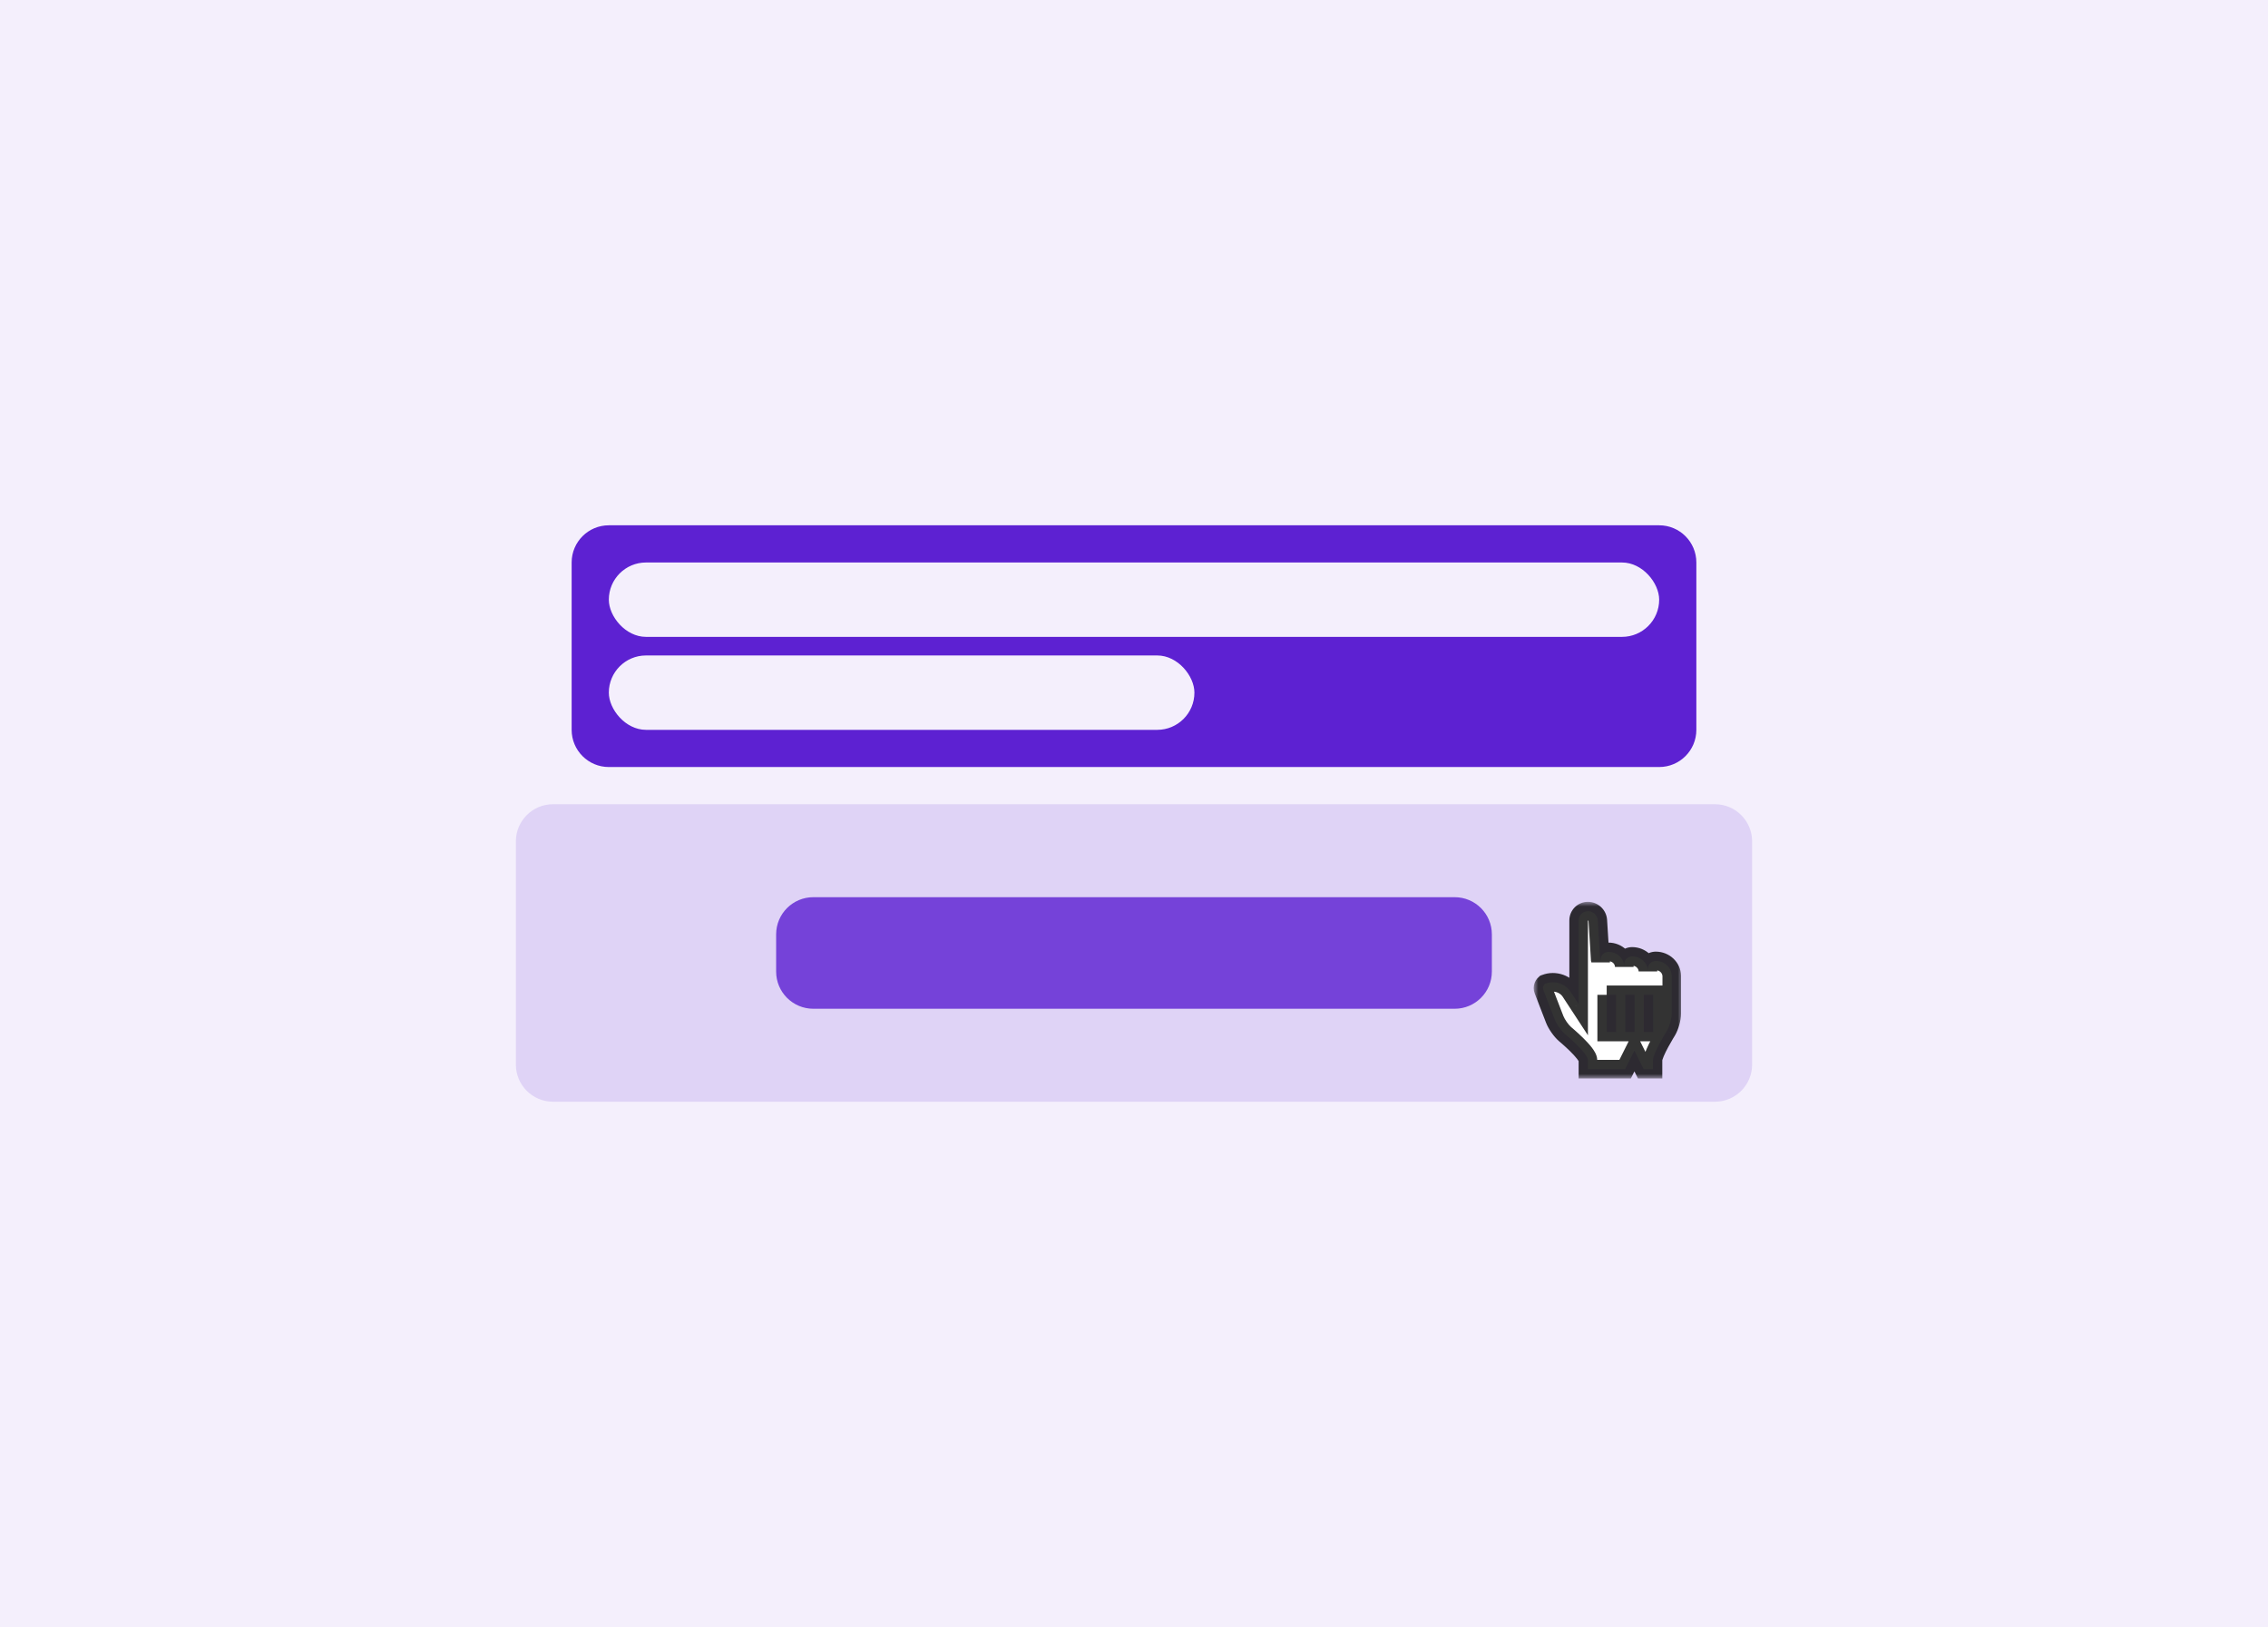 <svg width="244" height="175" viewBox="0 0 244 175" fill="none" xmlns="http://www.w3.org/2000/svg">
<rect width="244" height="175" fill="#F4EFFC"/>
<path d="M61.5 60.5C61.5 58.291 63.291 56.5 65.5 56.5H178.5C180.709 56.5 182.5 58.291 182.5 60.5V78.5C182.5 80.709 180.709 82.5 178.5 82.5H65.5C63.291 82.5 61.5 80.709 61.5 78.5V60.5Z" fill="#5D21D2"/>
<rect x="65.5" y="60.5" width="113" height="8" rx="4" fill="#F4EFFC"/>
<rect x="65.5" y="70.5" width="63" height="8" rx="4" fill="#F4EFFC"/>
<path d="M55.5 90.5C55.5 88.291 57.291 86.5 59.5 86.5H184.5C186.709 86.5 188.5 88.291 188.5 90.5V114.5C188.5 116.709 186.709 118.5 184.5 118.5H59.5C57.291 118.5 55.5 116.709 55.5 114.5V90.5Z" fill="#DFD3F6"/>
<path d="M83.5 100.5C83.5 98.291 85.291 96.5 87.5 96.5H156.5C158.709 96.5 160.5 98.291 160.5 100.5V104.5C160.5 106.709 158.709 108.5 156.5 108.5H87.5C85.291 108.5 83.5 106.709 83.5 104.5V100.5Z" fill="#7542D9"/>
<g filter="url(#filter0_d_1167_1496)">
<mask id="path-6-outside-1_1167_1496" maskUnits="userSpaceOnUse" x="165" y="96" width="16" height="19" fill="black">
<rect fill="white" x="165" y="96" width="16" height="19"/>
<path fill-rule="evenodd" clip-rule="evenodd" d="M169.836 107L168.949 105.645C168.344 104.72 167.054 104.383 166.068 104.89L166.298 104.772C166.053 104.898 165.935 105.211 166.036 105.472L167.263 108.647C167.458 109.151 167.955 109.863 168.367 110.22C168.367 110.22 170.836 112.264 170.836 113.03V114H174.836L175.836 112L176.836 114H177.836V113.03C177.836 112.264 179.344 109.851 179.344 109.851C179.622 109.382 179.854 108.555 179.854 108.007V103.972C179.836 103.078 179.076 102.355 178.139 102.355C177.671 102.355 177.291 102.717 177.291 103.163V103.487C177.291 102.593 176.532 101.869 175.595 101.869C175.126 101.869 174.746 102.231 174.746 102.678V103.001C174.746 102.108 173.987 101.384 173.05 101.384C172.581 101.384 172.201 101.746 172.201 102.193V102.516C172.201 102.373 172.186 102.258 172.157 102.168L171.898 98.001C171.863 97.438 171.388 97 170.836 97C170.279 97 169.836 97.448 169.836 98V102V107ZM176.854 106H177.854V110H176.854V106ZM174.854 106H175.854V110H174.854V106ZM172.854 106H173.854V110H172.854V106Z"/>
</mask>
<path fill-rule="evenodd" clip-rule="evenodd" d="M169.836 107L168.949 105.645C168.344 104.72 167.054 104.383 166.068 104.89L166.298 104.772C166.053 104.898 165.935 105.211 166.036 105.472L167.263 108.647C167.458 109.151 167.955 109.863 168.367 110.22C168.367 110.22 170.836 112.264 170.836 113.03V114H174.836L175.836 112L176.836 114H177.836V113.03C177.836 112.264 179.344 109.851 179.344 109.851C179.622 109.382 179.854 108.555 179.854 108.007V103.972C179.836 103.078 179.076 102.355 178.139 102.355C177.671 102.355 177.291 102.717 177.291 103.163V103.487C177.291 102.593 176.532 101.869 175.595 101.869C175.126 101.869 174.746 102.231 174.746 102.678V103.001C174.746 102.108 173.987 101.384 173.05 101.384C172.581 101.384 172.201 101.746 172.201 102.193V102.516C172.201 102.373 172.186 102.258 172.157 102.168L171.898 98.001C171.863 97.438 171.388 97 170.836 97C170.279 97 169.836 97.448 169.836 98V102V107ZM176.854 106H177.854V110H176.854V106ZM174.854 106H175.854V110H174.854V106ZM172.854 106H173.854V110H172.854V106Z" fill="white"/>
<path d="M169.836 107L168.999 107.548L170.836 110.354V107H169.836ZM168.949 105.645L169.786 105.098L168.949 105.645ZM166.036 105.472L165.103 105.833L166.036 105.472ZM167.263 108.647L168.196 108.287L167.263 108.647ZM168.367 110.22L167.711 110.975L167.72 110.983L167.729 110.991L168.367 110.22ZM170.836 114H169.836V115H170.836V114ZM174.836 114V115H175.454L175.73 114.447L174.836 114ZM175.836 112L176.73 111.553L175.836 109.764L174.941 111.553L175.836 112ZM176.836 114L175.941 114.447L176.218 115H176.836V114ZM177.836 114V115H178.836V114H177.836ZM179.344 109.851L180.192 110.381L180.199 110.371L180.205 110.36L179.344 109.851ZM179.854 103.972H180.854V103.962L180.853 103.952L179.854 103.972ZM172.157 102.168L171.158 102.23L171.166 102.358L171.206 102.479L172.157 102.168ZM171.898 98.001L170.9 98.063V98.063L171.898 98.001ZM169.836 98H168.836H169.836ZM177.854 106H178.854V105H177.854V106ZM177.854 110V111H178.854V110H177.854ZM176.854 110H175.854V111H176.854V110ZM175.854 106H176.854V105H175.854V106ZM175.854 110V111H176.854V110H175.854ZM174.854 110H173.854V111H174.854V110ZM173.854 106H174.854V105H173.854V106ZM173.854 110V111H174.854V110H173.854ZM172.854 110H171.854V111H172.854V110ZM170.672 106.452L169.786 105.098L168.112 106.193L168.999 107.548L170.672 106.452ZM169.786 105.098C168.898 103.742 167.049 103.261 165.61 104.001L166.525 105.779C167.059 105.505 167.789 105.699 168.112 106.193L169.786 105.098ZM166.525 105.779L166.755 105.661L165.84 103.882L165.61 104.001L166.525 105.779ZM165.84 103.882C165.131 104.247 164.822 105.105 165.103 105.833L166.969 105.112C167.014 105.23 167.005 105.34 166.974 105.421C166.944 105.503 166.876 105.599 166.755 105.661L165.84 103.882ZM165.103 105.833L166.331 109.008L168.196 108.287L166.969 105.112L165.103 105.833ZM166.331 109.008C166.583 109.662 167.175 110.51 167.711 110.975L169.022 109.465C168.735 109.216 168.333 108.64 168.196 108.287L166.331 109.008ZM168.367 110.22C167.729 110.991 167.729 110.991 167.729 110.991C167.729 110.991 167.729 110.991 167.729 110.991C167.729 110.991 167.729 110.991 167.729 110.991C167.729 110.991 167.729 110.991 167.73 110.991C167.73 110.992 167.732 110.993 167.734 110.995C167.738 110.998 167.744 111.003 167.752 111.01C167.768 111.024 167.793 111.045 167.825 111.072C167.889 111.126 167.981 111.205 168.092 111.303C168.315 111.499 168.609 111.765 168.9 112.051C169.196 112.342 169.468 112.632 169.659 112.88C169.755 113.004 169.813 113.095 169.843 113.152C169.884 113.23 169.836 113.174 169.836 113.03H171.836C171.836 112.694 171.71 112.407 171.616 112.226C171.511 112.025 171.376 111.831 171.241 111.656C170.969 111.304 170.624 110.941 170.302 110.625C169.976 110.304 169.653 110.012 169.413 109.801C169.292 109.695 169.191 109.608 169.12 109.548C169.085 109.517 169.056 109.494 169.037 109.477C169.027 109.469 169.019 109.462 169.014 109.458C169.011 109.455 169.009 109.454 169.007 109.452C169.006 109.452 169.006 109.451 169.005 109.451C169.005 109.451 169.005 109.45 169.005 109.45C169.005 109.45 169.004 109.45 169.004 109.45C169.004 109.45 169.004 109.45 168.367 110.22ZM169.836 113.03V114H171.836V113.03H169.836ZM170.836 115H174.836V113H170.836V115ZM175.73 114.447L176.73 112.447L174.941 111.553L173.941 113.553L175.73 114.447ZM174.941 112.447L175.941 114.447L177.73 113.553L176.73 111.553L174.941 112.447ZM176.836 115H177.836V113H176.836V115ZM178.836 114V113.03H176.836V114H178.836ZM178.836 113.03C178.836 113.066 178.846 112.944 178.992 112.6C179.116 112.307 179.288 111.965 179.47 111.628C179.65 111.294 179.831 110.981 179.968 110.75C180.037 110.635 180.093 110.542 180.133 110.477C180.152 110.445 180.168 110.421 180.178 110.404C180.183 110.396 180.187 110.39 180.189 110.386C180.19 110.384 180.191 110.382 180.192 110.382C180.192 110.381 180.192 110.381 180.192 110.381C180.192 110.381 180.192 110.381 180.192 110.381C180.192 110.381 180.192 110.381 180.192 110.381C180.192 110.381 180.192 110.381 179.344 109.851C178.496 109.321 178.496 109.321 178.496 109.321C178.496 109.321 178.496 109.321 178.496 109.321C178.496 109.321 178.496 109.321 178.496 109.321C178.496 109.322 178.495 109.322 178.495 109.323C178.494 109.325 178.493 109.327 178.491 109.329C178.488 109.335 178.483 109.342 178.477 109.352C178.465 109.371 178.448 109.399 178.426 109.434C178.383 109.505 178.322 109.606 178.249 109.729C178.103 109.975 177.907 110.313 177.71 110.678C177.515 111.04 177.309 111.445 177.15 111.82C177.013 112.144 176.836 112.611 176.836 113.03H178.836ZM180.205 110.36C180.403 110.026 180.559 109.613 180.667 109.226C180.774 108.839 180.854 108.401 180.854 108.007H178.854C178.854 108.161 178.817 108.41 178.74 108.691C178.662 108.971 178.564 109.206 178.484 109.341L180.205 110.36ZM180.854 108.007V103.972H178.854V108.007H180.854ZM180.853 103.952C180.824 102.482 179.588 101.355 178.139 101.355V103.355C178.565 103.355 178.847 103.675 178.854 103.992L180.853 103.952ZM178.139 101.355C177.164 101.355 176.291 102.12 176.291 103.163H178.291C178.291 103.232 178.26 103.286 178.229 103.315C178.199 103.344 178.165 103.355 178.139 103.355V101.355ZM176.291 103.163V103.487H178.291V103.163H176.291ZM178.291 103.487C178.291 101.997 177.038 100.869 175.595 100.869V102.869C176.025 102.869 176.291 103.19 176.291 103.487H178.291ZM175.595 100.869C174.619 100.869 173.746 101.635 173.746 102.678H175.746C175.746 102.746 175.715 102.801 175.685 102.83C175.655 102.859 175.621 102.869 175.595 102.869V100.869ZM173.746 102.678V103.001H175.746V102.678H173.746ZM175.746 103.001C175.746 101.511 174.494 100.384 173.05 100.384V102.384C173.48 102.384 173.746 102.705 173.746 103.001H175.746ZM173.05 100.384C172.074 100.384 171.201 101.149 171.201 102.193H173.201C173.201 102.261 173.171 102.315 173.14 102.345C173.11 102.373 173.076 102.384 173.05 102.384V100.384ZM171.201 102.193V102.516H173.201V102.193H171.201ZM173.201 102.516C173.201 102.309 173.18 102.081 173.107 101.857L171.206 102.479C171.198 102.456 171.198 102.444 171.199 102.452C171.199 102.459 171.201 102.479 171.201 102.516H173.201ZM173.155 102.106L172.896 97.939L170.9 98.063L171.158 102.23L173.155 102.106ZM172.896 97.939C172.828 96.845 171.912 96 170.836 96V98C170.844 98 170.86 98.004 170.877 98.019C170.893 98.034 170.899 98.05 170.9 98.063L172.896 97.939ZM170.836 96C169.725 96 168.836 96.898 168.836 98H170.836V98V96ZM168.836 98V102H170.836V98H168.836ZM168.836 102V107H170.836V102H168.836ZM176.854 107H177.854V105H176.854V107ZM176.854 106V110H178.854V106H176.854ZM177.854 109H176.854V111H177.854V109ZM177.854 110V106H175.854V110H177.854ZM174.854 107H175.854V105H174.854V107ZM174.854 106V110H176.854V106H174.854ZM175.854 109H174.854V111H175.854V109ZM175.854 110V106H173.854V110H175.854ZM172.854 107H173.854V105H172.854V107ZM172.854 106V110H174.854V106H172.854ZM173.854 109H172.854V111H173.854V109ZM173.854 110V106H171.854V110H173.854Z" fill="black" fill-opacity="0.8" mask="url(#path-6-outside-1_1167_1496)"/>
</g>
<defs>
<filter id="filter0_d_1167_1496" x="162" y="94" width="21.854" height="25" filterUnits="userSpaceOnUse" color-interpolation-filters="sRGB">
<feFlood flood-opacity="0" result="BackgroundImageFix"/>
<feColorMatrix in="SourceAlpha" type="matrix" values="0 0 0 0 0 0 0 0 0 0 0 0 0 0 0 0 0 0 127 0" result="hardAlpha"/>
<feOffset dy="1"/>
<feGaussianBlur stdDeviation="1.5"/>
<feColorMatrix type="matrix" values="0 0 0 0 0 0 0 0 0 0 0 0 0 0 0 0 0 0 0.2 0"/>
<feBlend mode="normal" in2="BackgroundImageFix" result="effect1_dropShadow_1167_1496"/>
<feBlend mode="normal" in="SourceGraphic" in2="effect1_dropShadow_1167_1496" result="shape"/>
</filter>
</defs>
</svg>
